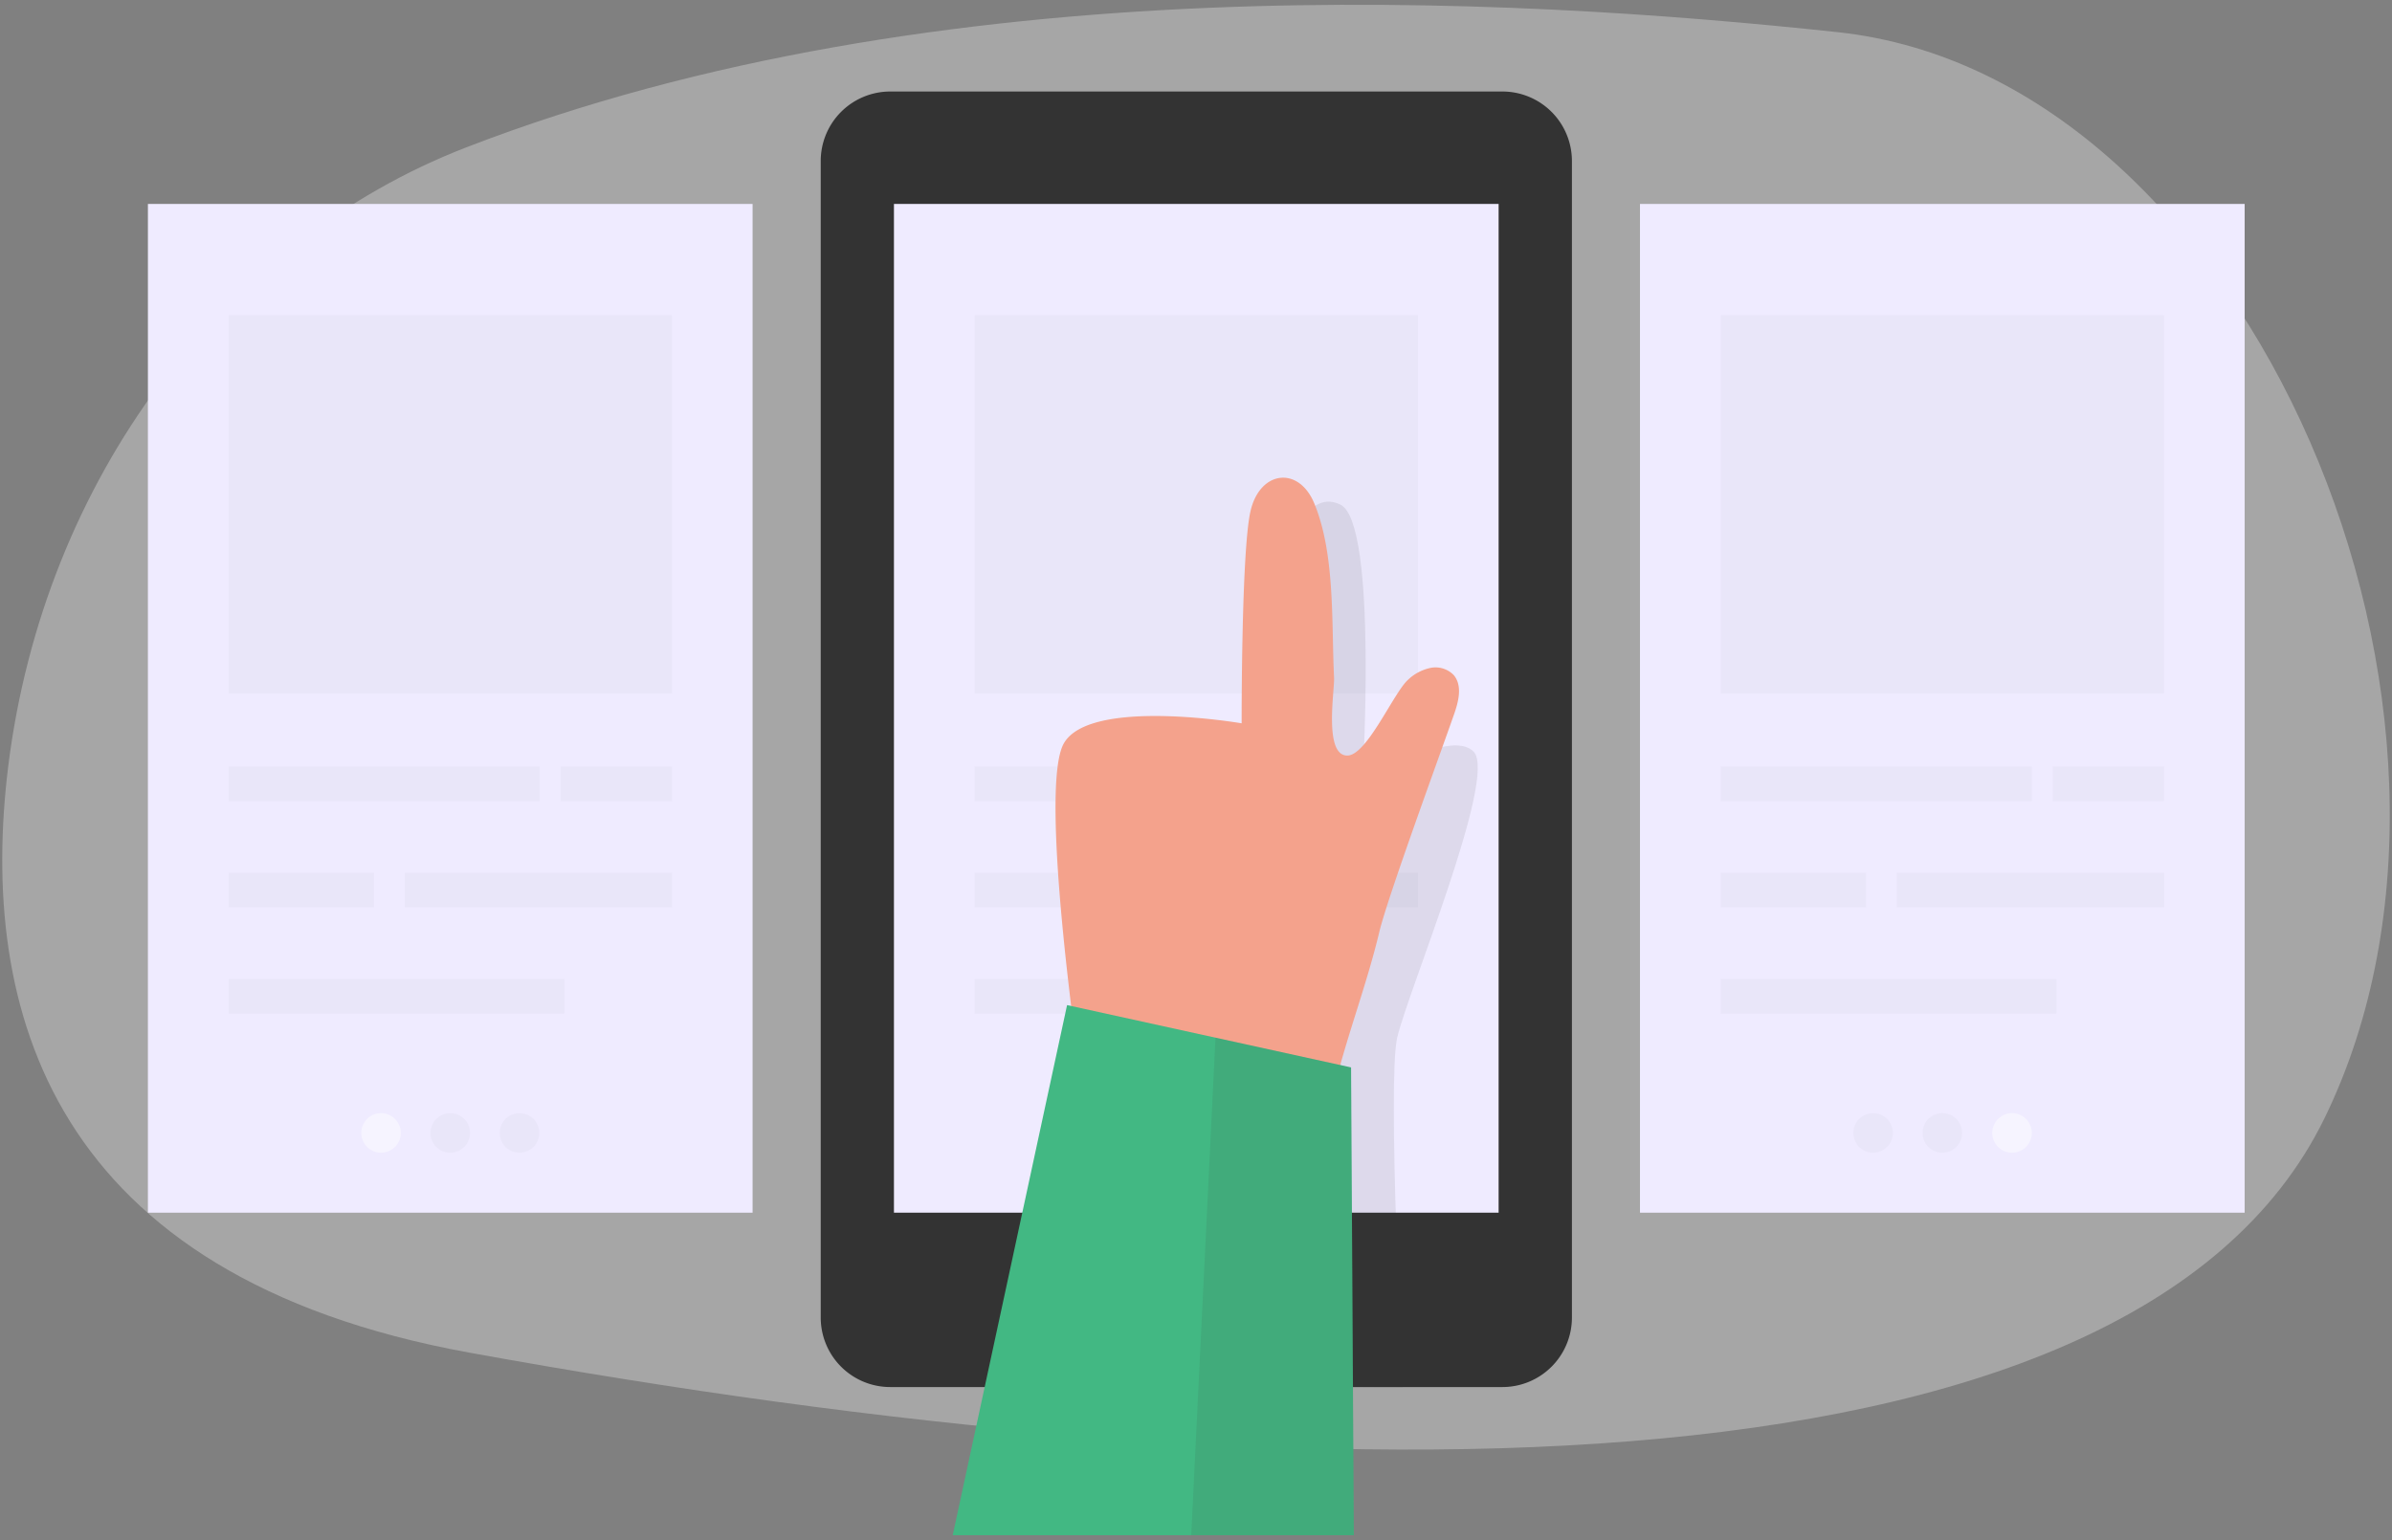 <svg xmlns="http://www.w3.org/2000/svg" width="250" height="161" fill="none" viewBox="0 0 250 161">
	<rect x="0" y="0" width="250" height="161" fill="#808080" stroke="none"/>
	<path fill="#fff" d="M48.694 15.421C23.379 25.224 4.594 50.068.858 80.128c-3.12 25.331 4.335 53.318 48.23 61.291 85.406 15.52 173.446 17.335 193.864-24.525 20.417-41.86-7.525-108.891-50.873-113.53C157.683-.326 98.146-3.721 48.694 15.42Z" opacity=".3" />
	<path fill="#333" d="M157.022 9.567H93.044a7.266 7.266 0 0 0-7.266 7.267v120.91a7.266 7.266 0 0 0 7.266 7.266h63.978a7.266 7.266 0 0 0 7.267-7.266V16.834a7.266 7.266 0 0 0-7.267-7.267Z" />
	<path fill="#333" d="M125.033 140.872a5.687 5.687 0 1 0 0-11.374 5.687 5.687 0 0 0 0 11.374Z" opacity=".03" />
	<path fill="#EFEBFF" d="M156.628 21.321H93.431V126.78h63.197V21.321Z" />
	<path fill="#333" d="M117.797 120.508a2.065 2.065 0 1 0 0-4.13 2.065 2.065 0 0 0 0 4.13Z" opacity=".03" />
	<path fill="#fff" d="M125.033 120.508a2.066 2.066 0 1 0 0-4.132 2.066 2.066 0 0 0 0 4.132Z" opacity=".44" />
	<path fill="#333" d="M132.269 120.508a2.066 2.066 0 1 0 0-4.132 2.066 2.066 0 0 0 0 4.132ZM148.199 32.953h-46.332v39.552h46.332V32.953ZM134.373 80.129h-32.506v3.621h32.506V80.13ZM148.199 80.129h-11.632v3.621h11.632V80.13ZM117.053 91.237h-15.186v3.622h15.186v-3.622ZM148.199 91.237H120.28v3.622h27.919v-3.622ZM136.954 102.353h-35.087v3.622h35.087v-3.622Z" opacity=".03" />
	<path fill="#EFEBFF" d="M78.656 21.321H15.459V126.78h63.197V21.321Z" />
	<path fill="#fff" d="M39.825 120.508a2.065 2.065 0 1 0 0-4.13 2.065 2.065 0 0 0 0 4.13Z" opacity=".44" />
	<path fill="#333" d="M47.061 120.508a2.065 2.065 0 1 0 0-4.13 2.065 2.065 0 0 0 0 4.13ZM54.297 120.508a2.065 2.065 0 1 0 0-4.13 2.065 2.065 0 0 0 0 4.13ZM70.227 32.953H23.895v39.552h46.332V32.953ZM56.4 80.129H23.895v3.621H56.4V80.13ZM70.227 80.129H58.595v3.621h11.632V80.13ZM39.08 91.237H23.896v3.622H39.08v-3.622ZM70.227 91.237h-27.92v3.622h27.92v-3.622ZM58.982 102.353H23.895v3.622h35.087v-3.622Z" opacity=".03" />
	<path fill="#EFEBFF" d="M234.6 21.321h-63.197V126.78H234.6V21.321Z" />
	<path fill="#333" d="M195.769 120.508a2.065 2.065 0 1 0 0-4.13 2.065 2.065 0 0 0 0 4.13ZM203.005 120.508a2.066 2.066 0 1 0 0-4.132 2.066 2.066 0 0 0 0 4.132Z" opacity=".03" />
	<path fill="#fff" d="M210.242 120.508a2.066 2.066 0 1 0-.001-4.131 2.066 2.066 0 0 0 .001 4.131Z" opacity=".44" />
	<path fill="#333" d="M226.171 32.953h-46.332v39.552h46.332V32.953ZM212.345 80.129h-32.506v3.621h32.506V80.13ZM226.171 80.129h-11.632v3.621h11.632V80.13ZM195.025 91.237h-15.186v3.622h15.186v-3.622ZM226.179 91.237H198.26v3.622h27.919v-3.622ZM214.926 102.353h-35.087v3.622h35.087v-3.622Z" opacity=".03" />
	<path fill="#333" d="M146.597 145.041c0-.76-1.61-31.891-.577-36.522 1.033-4.632 10.509-27.274 8.011-29.917-2.498-2.642-11.648 3.372-11.648 3.372s1.671-27.267-2.278-29.21c-3.948-1.944-5.702 5.671-5.702 5.671L132.3 88.936l-10.418 55.96 24.715.145Z" opacity=".1" />
	<path fill="#F4A28C" d="M139.559 113.295c1.328-5.316 3.325-10.502 4.601-15.87.843-3.553 6.295-18.405 7.821-22.779.47-1.344.873-2.969-.038-4.062a2.646 2.646 0 0 0-2.422-.76 4.842 4.842 0 0 0-2.339 1.223c-1.519 1.337-4.32 7.95-6.371 7.943-2.482 0-1.313-6.834-1.381-8.148-.281-5.656.136-12.908-2.073-18.223-1.64-3.948-5.71-3.417-6.667.85-.957 4.268-.919 22.15-.919 22.15s-15.884-2.727-18.595 2.118c-2.711 4.844 1.868 35.618 1.868 35.618l26.515-.06Z" />
	<path fill="#42b883" d="m141.495 160.5-.289-48.906-29.681-6.515L99.574 160.5h41.921Z" />
	<path fill="#333" d="m141.495 160.5-.289-48.906-14.168-3.113-2.536 52.019h16.993Z" opacity=".1" />
</svg>
